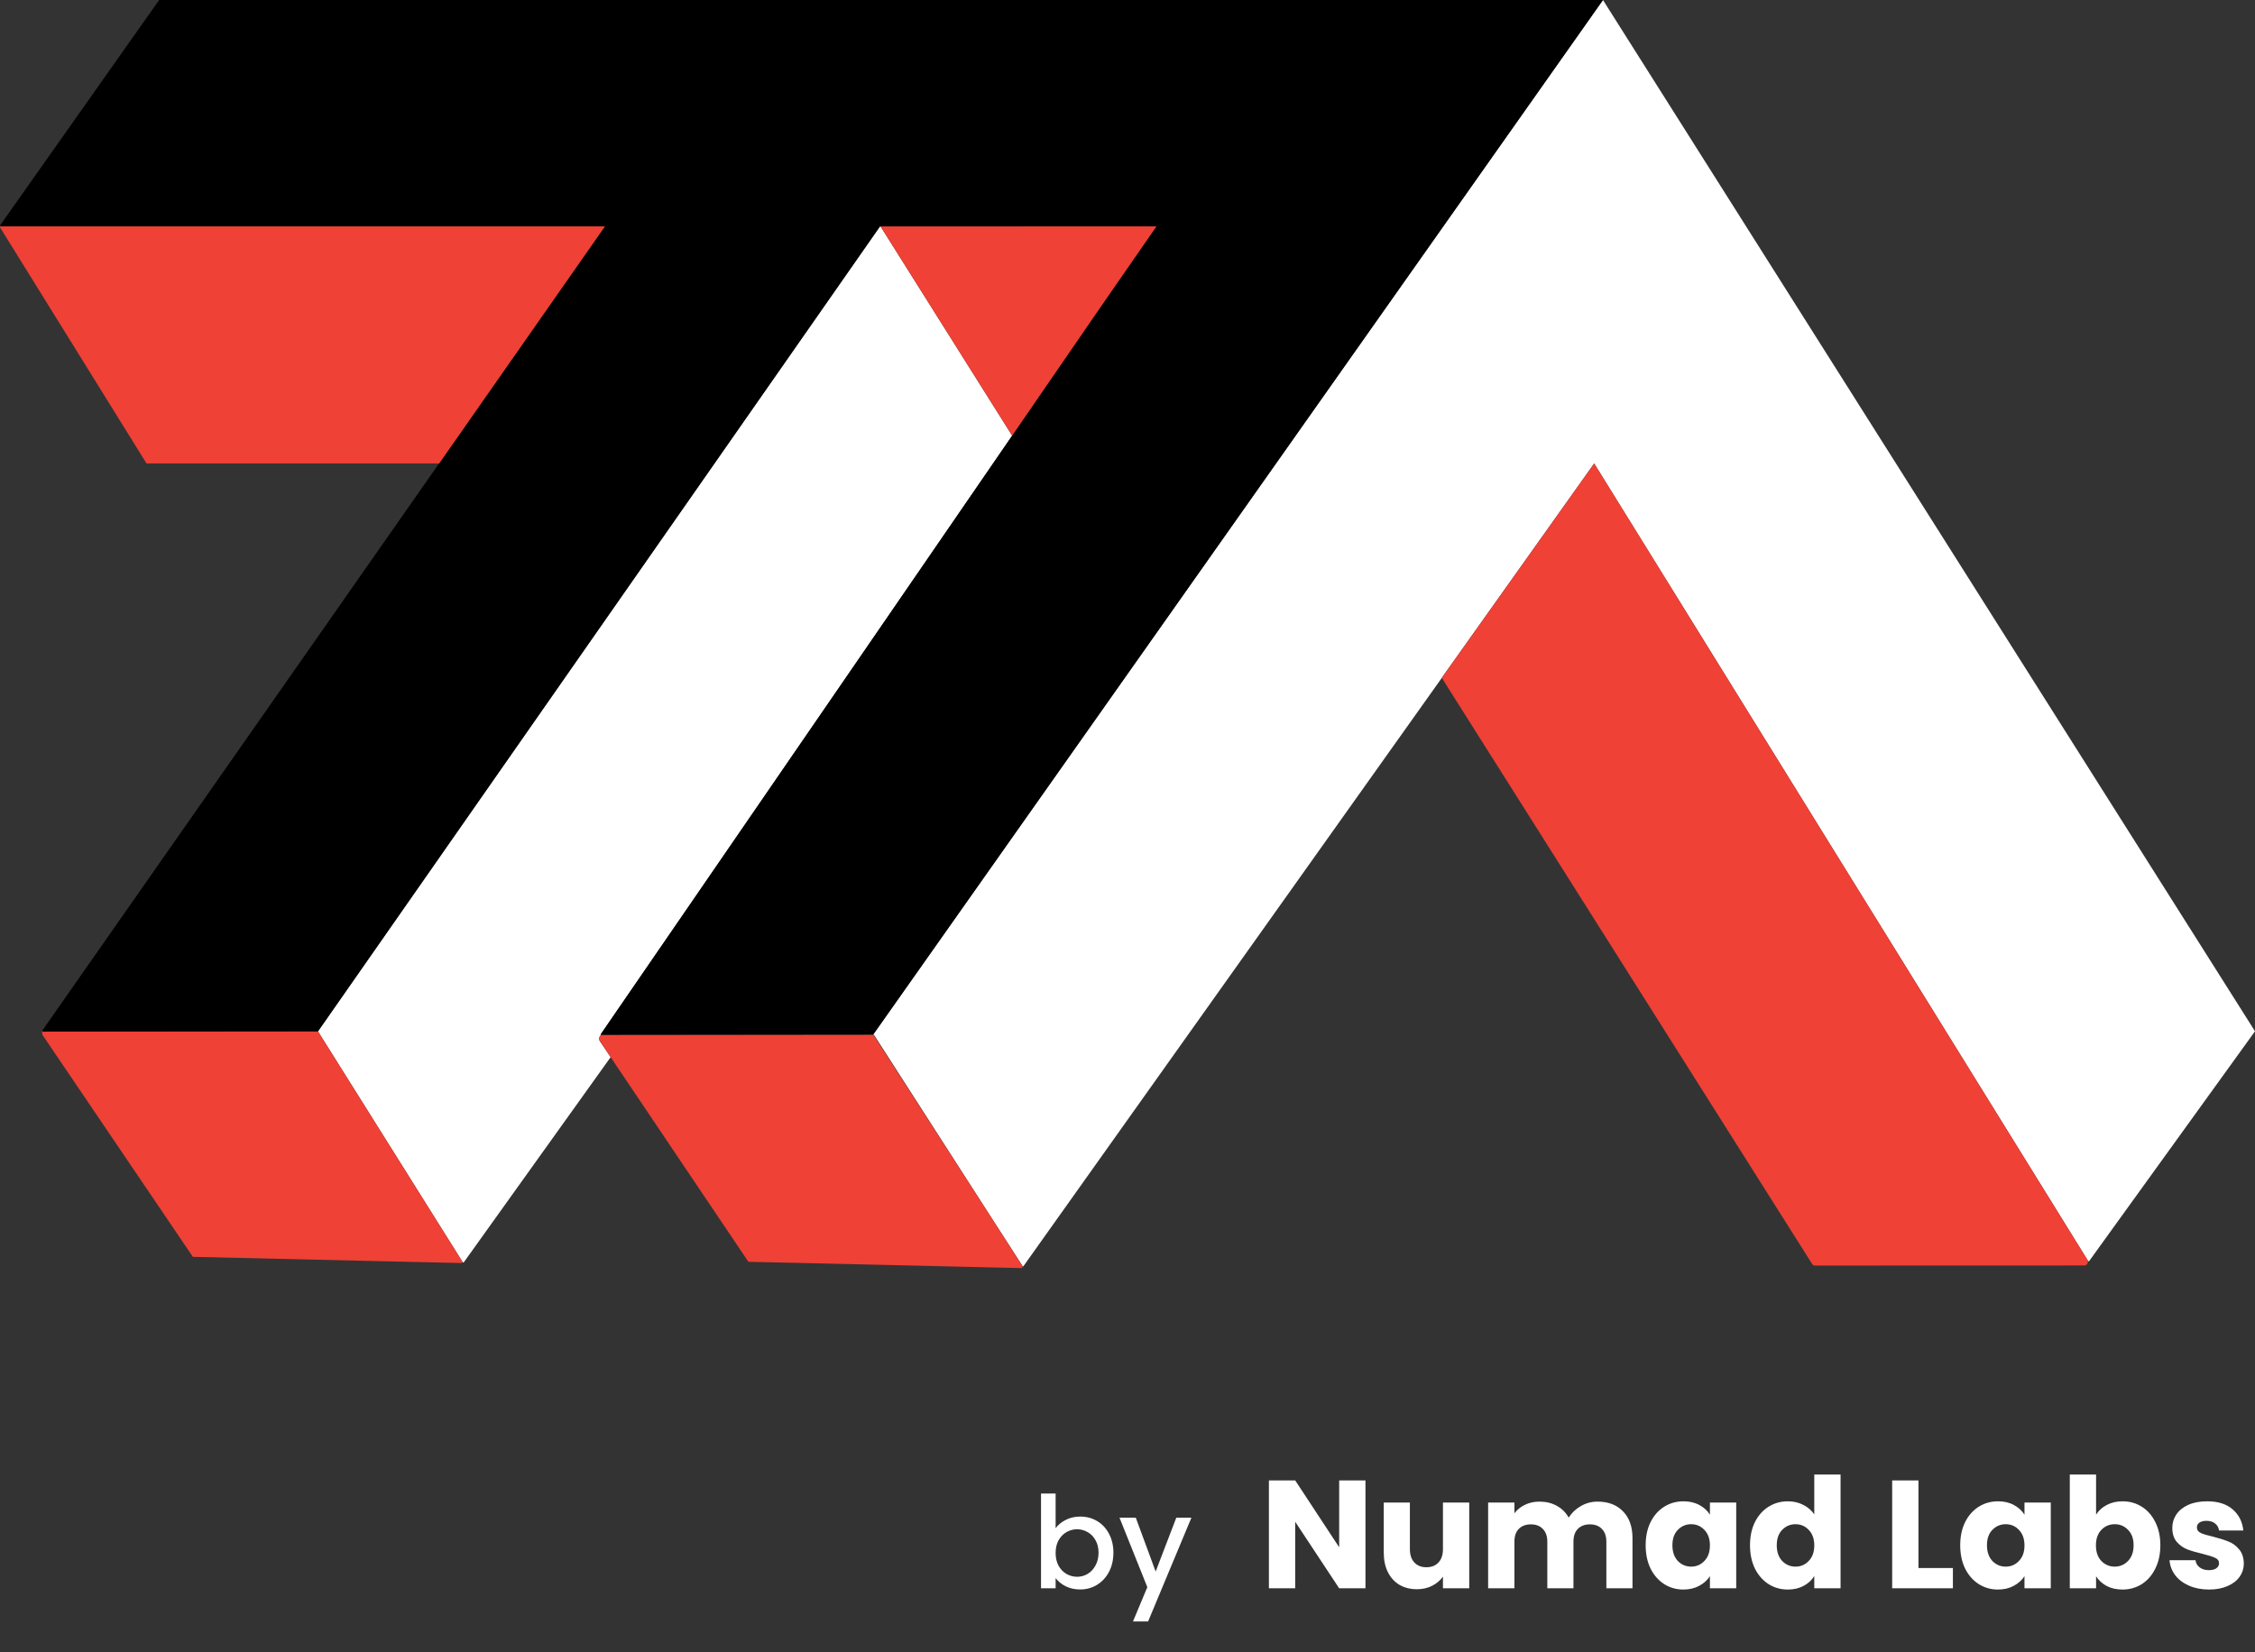 <svg width="352" height="258" viewBox="0 0 352 258" fill="none" xmlns="http://www.w3.org/2000/svg">
<rect x="0" y="0" width="352" height="258" fill="#333333" stroke="none"/>
<path d="M157.99 68.03L93.781 161.487C93.795 161.515 93.823 161.543 93.823 161.543L93.641 161.796C93.627 161.824 93.613 161.838 93.613 161.866C93.599 161.894 93.585 161.936 93.557 161.978C93.529 162.034 93.515 162.105 93.529 162.161V162.217C93.529 162.273 93.543 162.315 93.557 162.357C93.543 162.385 93.543 162.399 93.557 162.399C93.571 162.455 93.599 162.498 93.627 162.554L95.32 165.065L72.406 197.088C72.364 197.144 72.266 197.144 72.224 197.088L72.168 196.99C72.168 196.976 72.154 196.976 72.154 196.962L49.633 161.038L137.356 35.362H137.454L137.482 35.39V35.404L157.99 68.016V68.03Z" fill="white"/>
<path d="M352 161.024L326.093 196.934C326.037 196.934 326.037 196.934 325.967 196.92L325.827 196.695L248.847 72.366L225.22 105.609C225.192 105.651 225.178 105.694 225.15 105.722L159.766 197.691C159.724 197.747 159.654 197.747 159.626 197.691L153.849 188.724L136.419 161.571H136.335L136.307 161.529L250.218 0L352 161.024Z" fill="white"/>
<path d="M325.337 197.593L283.287 197.607C283.133 197.607 282.979 197.523 282.895 197.397L225.206 106.072C225.136 105.946 225.108 105.834 225.15 105.722C225.178 105.694 225.192 105.651 225.22 105.609L248.847 72.366L325.827 196.695C326.079 197.088 325.799 197.593 325.337 197.593Z" fill="#EF4136"/>
<path d="M72.168 196.99C72.21 197.102 72.126 197.214 72.014 197.214L30.104 196.246L6.617 161.571C6.561 161.178 6.547 160.996 6.617 160.954C6.631 161.024 6.673 161.08 6.757 161.08L49.633 161.038L72.154 196.962C72.154 196.976 72.168 196.976 72.168 196.99Z" fill="#EF4136"/>
<path d="M159.416 198L116.821 197.018L95.32 165.065L93.641 162.54C93.599 162.484 93.571 162.427 93.557 162.357C93.543 162.315 93.529 162.273 93.529 162.217V162.161C93.515 162.105 93.529 162.034 93.557 161.978C93.585 161.936 93.599 161.894 93.613 161.866C93.725 161.698 93.921 161.571 94.159 161.571L136.335 161.571L153.849 188.724L159.598 197.691C159.682 197.818 159.584 198 159.416 198Z" fill="#EF4136"/>
<path d="M250.218 0L136.307 161.529L94.159 161.571H93.852C93.852 161.571 93.837 161.571 93.823 161.543C93.823 161.543 93.795 161.515 93.781 161.487L157.99 68.03V68.016L171.475 48.398L180.512 35.348L137.51 35.362H137.356L49.633 161.038L6.757 161.08C6.673 161.08 6.631 161.024 6.617 160.954C6.617 160.926 6.617 160.884 6.645 160.856L68.532 72.366H68.546L94.425 35.348H0.197C0.071 35.348 0.001 35.208 0.071 35.11L24.845 0H250.218Z" fill="black"/>
<path d="M180.512 35.348L171.475 48.398L157.99 68.016L137.482 35.404V35.39C137.482 35.376 137.496 35.362 137.51 35.362L180.512 35.348Z" fill="#EF4136"/>
<path d="M94.425 35.348L68.546 72.366H22.872L0.014 35.517C-0.028 35.432 0.028 35.348 0.112 35.348H94.425Z" fill="#EF4136"/>
<path d="M164.78 238.62C165.167 238.087 165.693 237.653 166.36 237.32C167.04 236.973 167.793 236.8 168.62 236.8C169.593 236.8 170.473 237.033 171.26 237.5C172.047 237.967 172.667 238.633 173.12 239.5C173.573 240.353 173.8 241.333 173.8 242.44C173.8 243.547 173.573 244.54 173.12 245.42C172.667 246.287 172.04 246.967 171.24 247.46C170.453 247.94 169.58 248.18 168.62 248.18C167.767 248.18 167.007 248.013 166.34 247.68C165.687 247.347 165.167 246.92 164.78 246.4V248H162.5V233.2H164.78V238.62ZM171.48 242.44C171.48 241.68 171.32 241.027 171 240.48C170.693 239.92 170.28 239.5 169.76 239.22C169.253 238.927 168.707 238.78 168.12 238.78C167.547 238.78 167 238.927 166.48 239.22C165.973 239.513 165.56 239.94 165.24 240.5C164.933 241.06 164.78 241.72 164.78 242.48C164.78 243.24 164.933 243.907 165.24 244.48C165.56 245.04 165.973 245.467 166.48 245.76C167 246.053 167.547 246.2 168.12 246.2C168.707 246.2 169.253 246.053 169.76 245.76C170.28 245.453 170.693 245.013 171 244.44C171.32 243.867 171.48 243.2 171.48 242.44ZM185.975 236.98L179.215 253.18H176.855L179.095 247.82L174.755 236.98H177.295L180.395 245.38L183.615 236.98H185.975ZM213.146 248H209.042L202.178 237.608V248H198.074V231.152H202.178L209.042 241.592V231.152H213.146V248ZM229.345 234.608V248H225.241V246.176C224.825 246.768 224.257 247.248 223.537 247.616C222.833 247.968 222.049 248.144 221.185 248.144C220.161 248.144 219.257 247.92 218.473 247.472C217.689 247.008 217.081 246.344 216.649 245.48C216.217 244.616 216.001 243.6 216.001 242.432V234.608H220.081V241.88C220.081 242.776 220.313 243.472 220.777 243.968C221.241 244.464 221.865 244.712 222.649 244.712C223.449 244.712 224.081 244.464 224.545 243.968C225.009 243.472 225.241 242.776 225.241 241.88V234.608H229.345ZM249.381 234.464C251.045 234.464 252.365 234.968 253.341 235.976C254.333 236.984 254.829 238.384 254.829 240.176V248H250.749V240.728C250.749 239.864 250.517 239.2 250.053 238.736C249.605 238.256 248.981 238.016 248.181 238.016C247.381 238.016 246.749 238.256 246.285 238.736C245.837 239.2 245.613 239.864 245.613 240.728V248H241.533V240.728C241.533 239.864 241.301 239.2 240.837 238.736C240.389 238.256 239.765 238.016 238.965 238.016C238.165 238.016 237.533 238.256 237.069 238.736C236.621 239.2 236.397 239.864 236.397 240.728V248H232.293V234.608H236.397V236.288C236.813 235.728 237.357 235.288 238.029 234.968C238.701 234.632 239.461 234.464 240.309 234.464C241.317 234.464 242.213 234.68 242.997 235.112C243.797 235.544 244.421 236.16 244.869 236.96C245.333 236.224 245.965 235.624 246.765 235.16C247.565 234.696 248.437 234.464 249.381 234.464ZM256.883 241.28C256.883 239.904 257.139 238.696 257.651 237.656C258.179 236.616 258.891 235.816 259.787 235.256C260.683 234.696 261.683 234.416 262.787 234.416C263.731 234.416 264.555 234.608 265.259 234.992C265.979 235.376 266.531 235.88 266.915 236.504V234.608H271.019V248H266.915V246.104C266.515 246.728 265.955 247.232 265.235 247.616C264.531 248 263.707 248.192 262.763 248.192C261.675 248.192 260.683 247.912 259.787 247.352C258.891 246.776 258.179 245.968 257.651 244.928C257.139 243.872 256.883 242.656 256.883 241.28ZM266.915 241.304C266.915 240.28 266.627 239.472 266.051 238.88C265.491 238.288 264.803 237.992 263.987 237.992C263.171 237.992 262.475 238.288 261.899 238.88C261.339 239.456 261.059 240.256 261.059 241.28C261.059 242.304 261.339 243.12 261.899 243.728C262.475 244.32 263.171 244.616 263.987 244.616C264.803 244.616 265.491 244.32 266.051 243.728C266.627 243.136 266.915 242.328 266.915 241.304ZM273.172 241.28C273.172 239.904 273.428 238.696 273.94 237.656C274.468 236.616 275.18 235.816 276.076 235.256C276.972 234.696 277.972 234.416 279.076 234.416C279.956 234.416 280.756 234.6 281.476 234.968C282.212 235.336 282.788 235.832 283.204 236.456V230.24H287.308V248H283.204V246.08C282.82 246.72 282.268 247.232 281.548 247.616C280.844 248 280.02 248.192 279.076 248.192C277.972 248.192 276.972 247.912 276.076 247.352C275.18 246.776 274.468 245.968 273.94 244.928C273.428 243.872 273.172 242.656 273.172 241.28ZM283.204 241.304C283.204 240.28 282.916 239.472 282.34 238.88C281.78 238.288 281.092 237.992 280.276 237.992C279.46 237.992 278.764 238.288 278.188 238.88C277.628 239.456 277.348 240.256 277.348 241.28C277.348 242.304 277.628 243.12 278.188 243.728C278.764 244.32 279.46 244.616 280.276 244.616C281.092 244.616 281.78 244.32 282.34 243.728C282.916 243.136 283.204 242.328 283.204 241.304ZM299.467 244.832H304.843V248H295.363V231.152H299.467V244.832ZM305.985 241.28C305.985 239.904 306.241 238.696 306.753 237.656C307.281 236.616 307.993 235.816 308.889 235.256C309.785 234.696 310.785 234.416 311.889 234.416C312.833 234.416 313.657 234.608 314.361 234.992C315.081 235.376 315.633 235.88 316.017 236.504V234.608H320.121V248H316.017V246.104C315.617 246.728 315.057 247.232 314.337 247.616C313.633 248 312.809 248.192 311.865 248.192C310.777 248.192 309.785 247.912 308.889 247.352C307.993 246.776 307.281 245.968 306.753 244.928C306.241 243.872 305.985 242.656 305.985 241.28ZM316.017 241.304C316.017 240.28 315.729 239.472 315.153 238.88C314.593 238.288 313.905 237.992 313.089 237.992C312.273 237.992 311.577 238.288 311.001 238.88C310.441 239.456 310.161 240.256 310.161 241.28C310.161 242.304 310.441 243.12 311.001 243.728C311.577 244.32 312.273 244.616 313.089 244.616C313.905 244.616 314.593 244.32 315.153 243.728C315.729 243.136 316.017 242.328 316.017 241.304ZM327.194 236.504C327.578 235.88 328.13 235.376 328.85 234.992C329.57 234.608 330.394 234.416 331.322 234.416C332.426 234.416 333.426 234.696 334.322 235.256C335.218 235.816 335.922 236.616 336.434 237.656C336.962 238.696 337.226 239.904 337.226 241.28C337.226 242.656 336.962 243.872 336.434 244.928C335.922 245.968 335.218 246.776 334.322 247.352C333.426 247.912 332.426 248.192 331.322 248.192C330.378 248.192 329.554 248.008 328.85 247.64C328.146 247.256 327.594 246.752 327.194 246.128V248H323.09V230.24H327.194V236.504ZM333.05 241.28C333.05 240.256 332.762 239.456 332.186 238.88C331.626 238.288 330.93 237.992 330.098 237.992C329.282 237.992 328.586 238.288 328.01 238.88C327.45 239.472 327.17 240.28 327.17 241.304C327.17 242.328 327.45 243.136 328.01 243.728C328.586 244.32 329.282 244.616 330.098 244.616C330.914 244.616 331.61 244.32 332.186 243.728C332.762 243.12 333.05 242.304 333.05 241.28ZM344.827 248.192C343.659 248.192 342.619 247.992 341.707 247.592C340.795 247.192 340.075 246.648 339.547 245.96C339.019 245.256 338.723 244.472 338.659 243.608H342.715C342.763 244.072 342.979 244.448 343.363 244.736C343.747 245.024 344.219 245.168 344.779 245.168C345.291 245.168 345.683 245.072 345.955 244.88C346.243 244.672 346.387 244.408 346.387 244.088C346.387 243.704 346.187 243.424 345.787 243.248C345.387 243.056 344.739 242.848 343.843 242.624C342.883 242.4 342.083 242.168 341.443 241.928C340.803 241.672 340.251 241.28 339.787 240.752C339.323 240.208 339.091 239.48 339.091 238.568C339.091 237.8 339.299 237.104 339.715 236.48C340.147 235.84 340.771 235.336 341.587 234.968C342.419 234.6 343.403 234.416 344.539 234.416C346.219 234.416 347.539 234.832 348.499 235.664C349.475 236.496 350.035 237.6 350.179 238.976H346.387C346.323 238.512 346.115 238.144 345.763 237.872C345.427 237.6 344.979 237.464 344.419 237.464C343.939 237.464 343.571 237.56 343.315 237.752C343.059 237.928 342.931 238.176 342.931 238.496C342.931 238.88 343.131 239.168 343.531 239.36C343.947 239.552 344.587 239.744 345.451 239.936C346.443 240.192 347.251 240.448 347.875 240.704C348.499 240.944 349.043 241.344 349.507 241.904C349.987 242.448 350.235 243.184 350.251 244.112C350.251 244.896 350.027 245.6 349.579 246.224C349.147 246.832 348.515 247.312 347.683 247.664C346.867 248.016 345.915 248.192 344.827 248.192Z" fill="white"/>
</svg>
